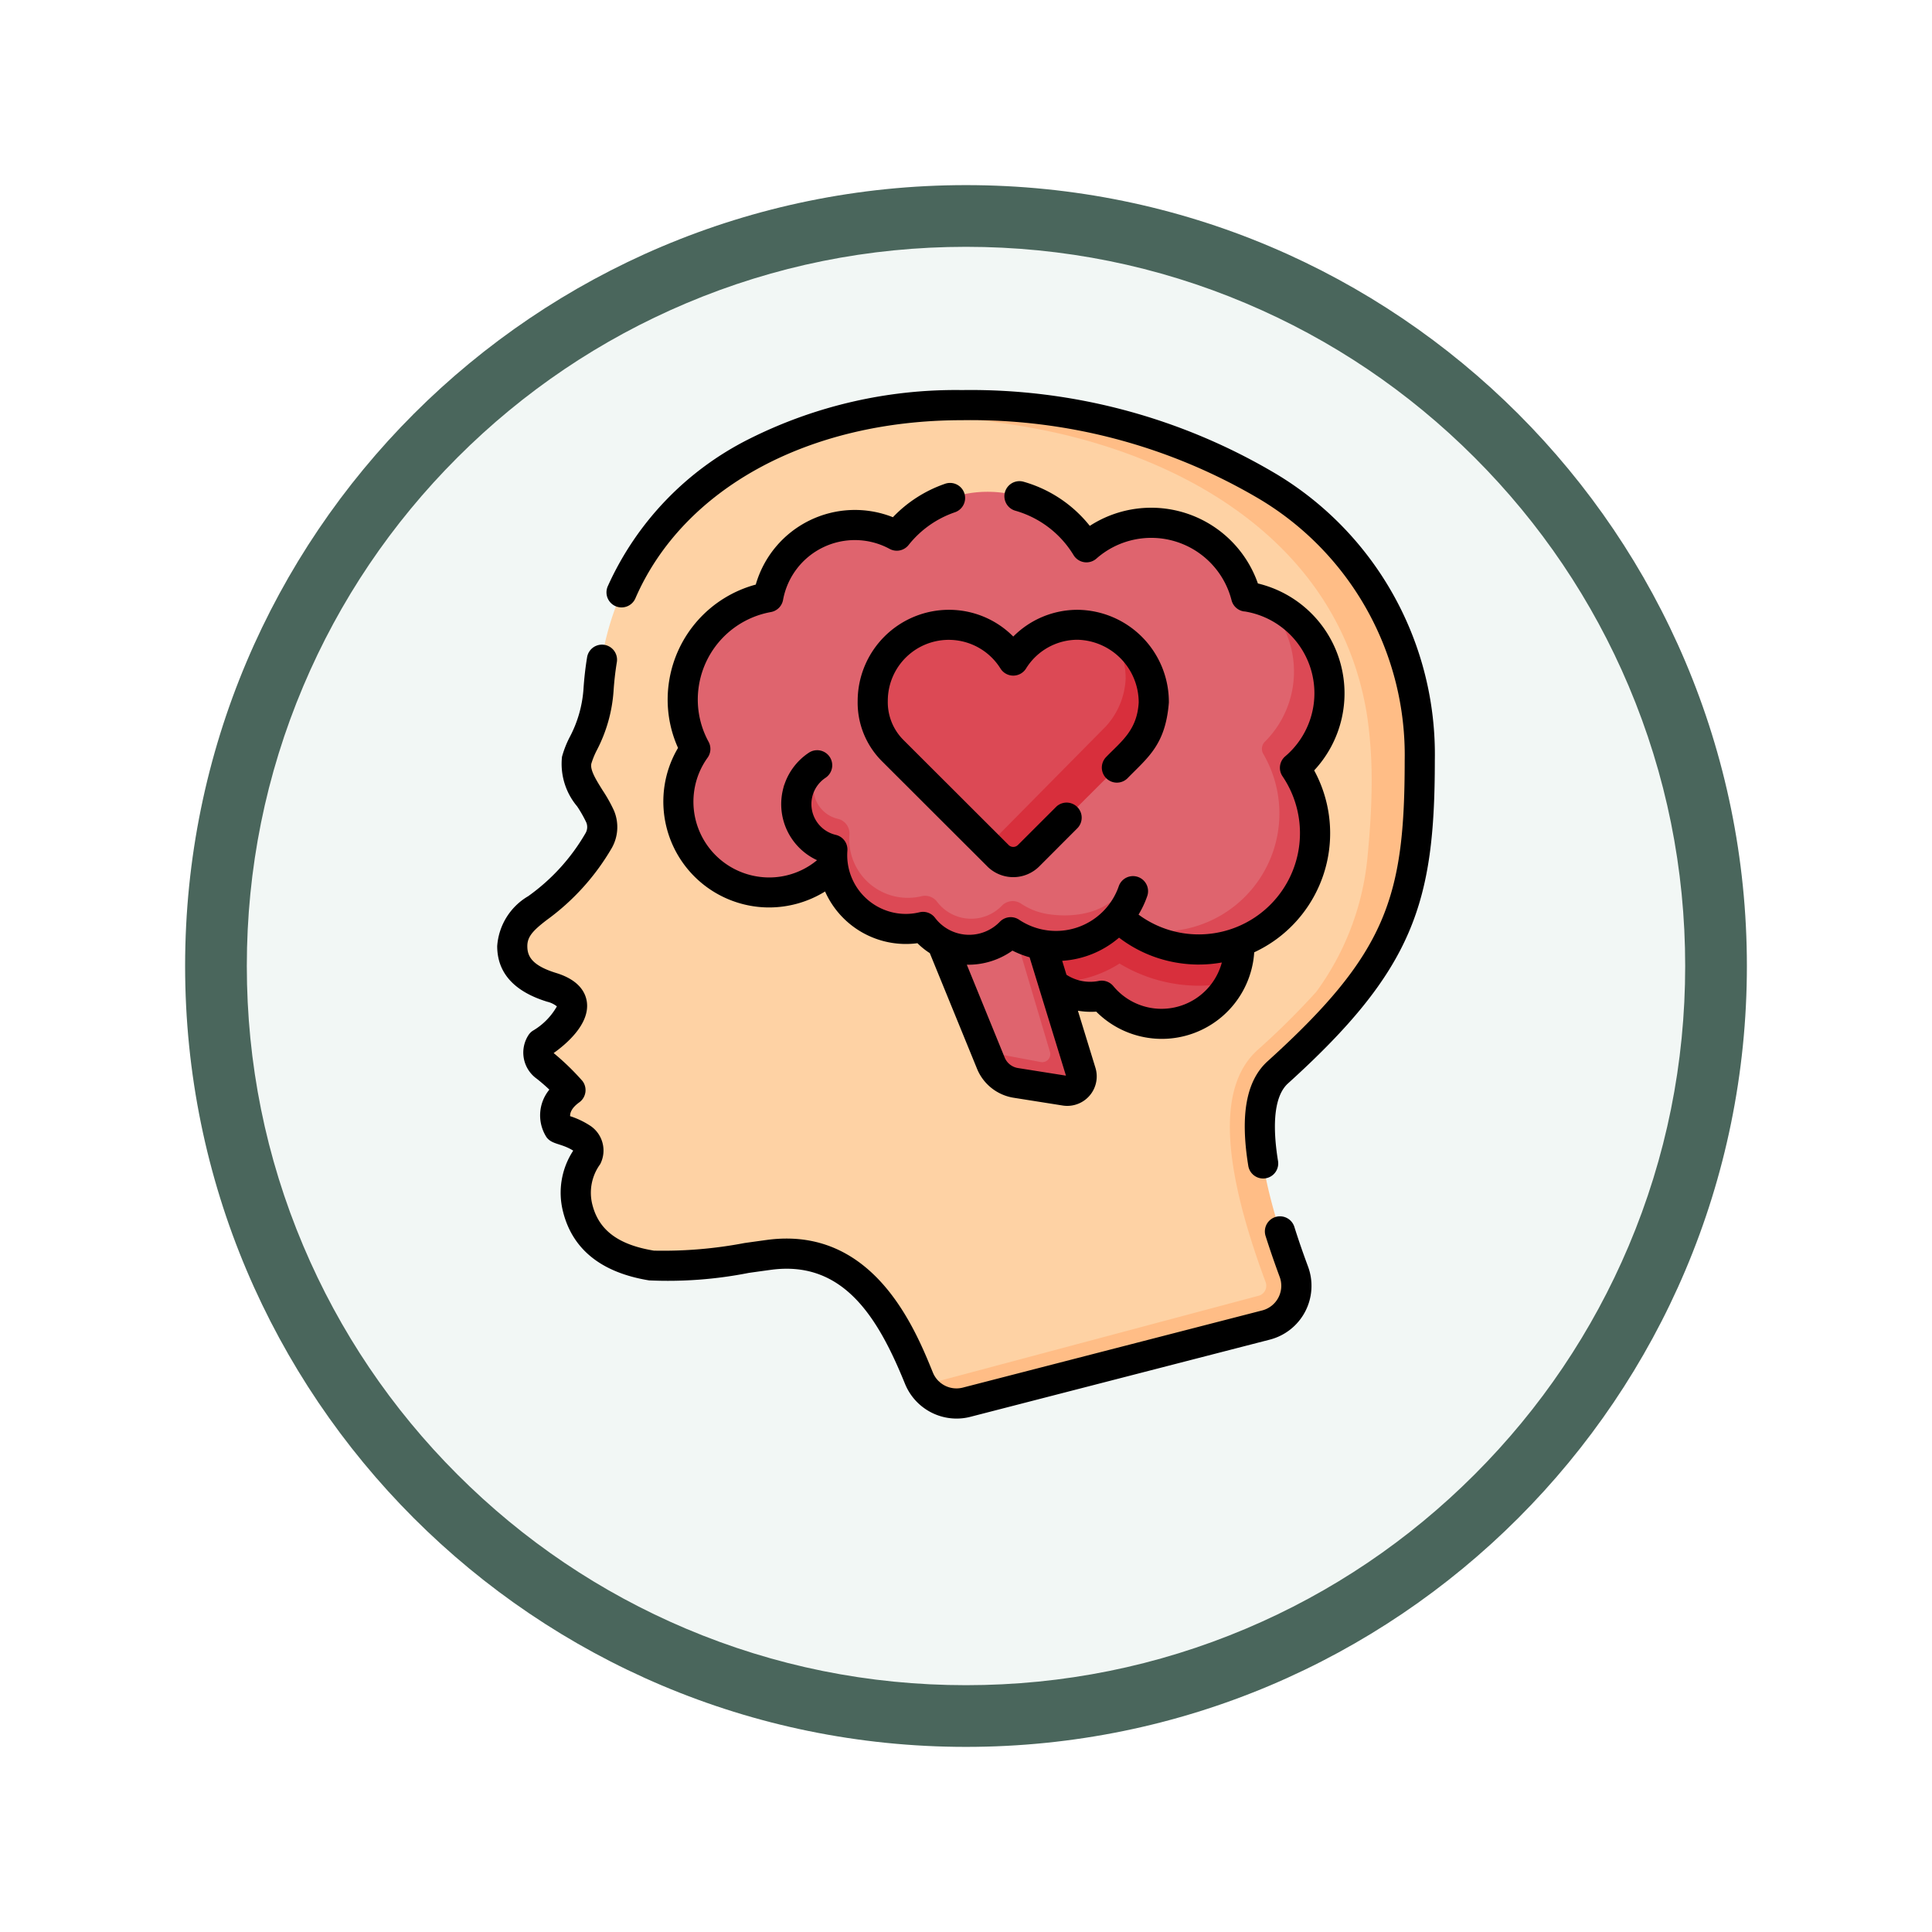 <svg xmlns="http://www.w3.org/2000/svg" xmlns:xlink="http://www.w3.org/1999/xlink" width="93.934" height="93.934" viewBox="0 0 93.934 93.934">
  <defs>
    <filter id="Trazado_982547" x="0" y="0" width="93.934" height="93.934" filterUnits="userSpaceOnUse">
      <feOffset dy="3" input="SourceAlpha"/>
      <feGaussianBlur stdDeviation="3" result="blur"/>
      <feFlood flood-opacity="0.161"/>
      <feComposite operator="in" in2="blur"/>
      <feComposite in="SourceGraphic"/>
    </filter>
  </defs>
  <g id="Grupo_1183018" data-name="Grupo 1183018" transform="translate(-189.033 -2869)">
    <g id="Grupo_1182347" data-name="Grupo 1182347" transform="translate(0 1089)">
      <g id="Grupo_1176309" data-name="Grupo 1176309" transform="translate(0 -206)">
        <g id="Grupo_1172970" data-name="Grupo 1172970" transform="translate(-1 -9042)">
          <g id="Grupo_1171971" data-name="Grupo 1171971" transform="translate(199.033 11034)">
            <g id="Grupo_1167337" data-name="Grupo 1167337" transform="translate(0)">
              <g id="Grupo_1166720" data-name="Grupo 1166720">
                <g id="Grupo_1164305" data-name="Grupo 1164305">
                  <g id="Grupo_1163948" data-name="Grupo 1163948">
                    <g id="Grupo_1158168" data-name="Grupo 1158168">
                      <g id="Grupo_1152576" data-name="Grupo 1152576">
                        <g id="Grupo_1148633" data-name="Grupo 1148633">
                          <g id="Grupo_1148525" data-name="Grupo 1148525">
                            <g transform="matrix(1, 0, 0, 1, -9, -6)" filter="url(#Trazado_982547)">
                              <g id="Trazado_982547-2" data-name="Trazado 982547" transform="translate(9 6)" fill="#f2f7f5">
                                <path d="M 37.967 74.434 C 33.043 74.434 28.268 73.47 23.773 71.568 C 19.43 69.732 15.53 67.102 12.181 63.753 C 8.831 60.403 6.202 56.503 4.365 52.161 C 2.464 47.666 1.5 42.89 1.5 37.967 C 1.5 33.043 2.464 28.268 4.365 23.773 C 6.202 19.43 8.831 15.53 12.181 12.181 C 15.53 8.831 19.43 6.202 23.773 4.365 C 28.268 2.464 33.043 1.5 37.967 1.5 C 42.89 1.5 47.666 2.464 52.161 4.365 C 56.503 6.202 60.403 8.831 63.753 12.181 C 67.102 15.53 69.732 19.43 71.568 23.773 C 73.47 28.268 74.434 33.043 74.434 37.967 C 74.434 42.89 73.47 47.666 71.568 52.161 C 69.732 56.503 67.102 60.403 63.753 63.753 C 60.403 67.102 56.503 69.732 52.161 71.568 C 47.666 73.47 42.89 74.434 37.967 74.434 Z" stroke="none"/>
                                <path d="M 37.967 3 C 33.245 3 28.666 3.924 24.357 5.747 C 20.194 7.508 16.454 10.029 13.242 13.242 C 10.029 16.454 7.508 20.194 5.747 24.357 C 3.924 28.666 3 33.245 3 37.967 C 3 42.689 3.924 47.268 5.747 51.577 C 7.508 55.74 10.029 59.48 13.242 62.692 C 16.454 65.904 20.194 68.426 24.357 70.187 C 28.666 72.009 33.245 72.934 37.967 72.934 C 42.689 72.934 47.268 72.009 51.577 70.187 C 55.74 68.426 59.48 65.904 62.692 62.692 C 65.904 59.48 68.426 55.74 70.187 51.577 C 72.009 47.268 72.934 42.689 72.934 37.967 C 72.934 33.245 72.009 28.666 70.187 24.357 C 68.426 20.194 65.904 16.454 62.692 13.242 C 59.48 10.029 55.74 7.508 51.577 5.747 C 47.268 3.924 42.689 3 37.967 3 M 37.967 0 C 58.935 0 75.934 16.998 75.934 37.967 C 75.934 58.935 58.935 75.934 37.967 75.934 C 16.998 75.934 0 58.935 0 37.967 C 0 16.998 16.998 0 37.967 0 Z" stroke="none" fill="#4a665c"/>
                              </g>
                            </g>
                          </g>
                        </g>
                      </g>
                    </g>
                  </g>
                </g>
              </g>
            </g>
          </g>
        </g>
      </g>
    </g>
    <g id="salud-mental" transform="translate(190.594 2887.965)">
      <g id="Grupo_1183016" data-name="Grupo 1183016" transform="translate(23.344 0.734)">
        <path id="Trazado_1044492" data-name="Trazado 1044492" d="M73.688,23.976c-1.251-8.04-7.7-11.941-14.985-13.466,0,0,.183.438-.013-.033-.525-.111-1.2-.3-1.9-.4-3.4-.467-7.324-.9-10.892.059q-.858.231-1.712.541H44.2a18.083,18.083,0,0,0-2.666,1.218A13.608,13.608,0,0,0,34.3,23.227a11.162,11.162,0,0,1-1.061,3.4c-.211.908.754,1.839,1.139,2.736a1.321,1.321,0,0,1-.065,1.165,10.593,10.593,0,0,1-2.983,3.293c-.695.535-1.224,1.013-1.223,1.845,0,.971.61,1.605,1.915,2.007,2.187.673.147,2.257-.4,2.642a.579.579,0,0,0-.23.337.851.851,0,0,0,.37.9,8.6,8.6,0,0,1,1.038.961.2.2,0,0,1-.022.281,1.4,1.4,0,0,0-.587,1.165.771.771,0,0,0,.529.686,3.247,3.247,0,0,1,.79.381.719.719,0,0,1,.23.89,2.975,2.975,0,0,0-.459,2.469c.459,1.866,2.025,2.557,3.6,2.814a27.87,27.87,0,0,0,5.706-.517c4.1-.556,5.985,2.829,7.194,5.743h0a1.793,1.793,0,0,0,.293.6c.461.628,1.829.71,2.636.473l13.5-3.591A1.969,1.969,0,0,0,67.56,51.3c-1.171-3.155-2.43-7.561-.887-9.342.074-.082.014-.019.172-.177,4.565-4.131,6.307-6.888,6.81-11.128,0,0-.548,0,0,0a27.2,27.2,0,0,0,.033-6.683Z" transform="translate(-30.109 -9.363)" fill="#fed2a4"/>
        <path id="Trazado_1044493" data-name="Trazado 1044493" d="M208.076,37.842a19.012,19.012,0,0,0,2.912-3.774c1.491-2.545,1.788-5.735,1.809-8.856a17.759,17.759,0,0,0-.674-5.178,15.024,15.024,0,0,0-5.461-7.683h0a24.068,24.068,0,0,0-9.6-4.167l0,0c-.524-.111-1.338-.26-2.032-.357a26.008,26.008,0,0,0-11.368.686,27.8,27.8,0,0,1,9.024-.1c.694.1,1.508.246,2.032.357l0,0C202,10.3,208.987,14.611,210.238,22.651a21.62,21.62,0,0,1,.215,3.148c0,1.281-.091,2.524-.2,3.662a13.177,13.177,0,0,1-2.487,6.566,37.055,37.055,0,0,1-2.862,2.838,4.117,4.117,0,0,0-.295.3c-1.6,1.843-1.371,5.435.688,10.983a.5.5,0,0,1-.025.413.5.5,0,0,1-.318.252l-16.321,4.349a2.147,2.147,0,0,0,1.664.889,1.641,1.641,0,0,0,.463-.065l14.559-3.753a1.969,1.969,0,0,0,1.353-2.594c-1.171-3.155-2.5-7.731-.955-9.513l.03-.034c.44-.459.394-.288,2.331-2.251Z" transform="translate(-168.668 -7.511)" fill="#ffbd86"/>
        <g id="Grupo_1183015" data-name="Grupo 1183015" transform="translate(8.082 4.21)">
          <path id="Trazado_1044494" data-name="Trazado 1044494" d="M295.321,256.391l-.368-3.944,9.609,1.52a9.831,9.831,0,0,1-.266,1.562c-.069.324.225.685.081.97a3.834,3.834,0,0,1-6.308.806.2.2,0,0,0-.185-.066,2.887,2.887,0,0,1-.91,0A3.112,3.112,0,0,1,295.321,256.391Z" transform="translate(-277.169 -232.735)" fill="#dc4955"/>
          <path id="Trazado_1044495" data-name="Trazado 1044495" d="M292.531,243.911a3.774,3.774,0,0,1-.323.915,7.336,7.336,0,0,1-1.9.252h0A7.475,7.475,0,0,1,286.444,244a5.7,5.7,0,0,1-3.082.9h-.023c-.072-.061-.5-.163-.554-.227l-1.317-5.168,11.151,2.893A8.75,8.75,0,0,1,292.531,243.911Z" transform="translate(-265 -221.062)" fill="#d82f3c"/>
          <path id="Trazado_1044496" data-name="Trazado 1044496" d="M242.856,257.292l2.387,7.926a.7.7,0,0,1-.778.9l-2-.373a1.569,1.569,0,0,1-1.208-.958l-.354-.45-2.716-6.734Z" transform="translate(-225.946 -237.107)" fill="#df646e"/>
          <path id="Trazado_1044497" data-name="Trazado 1044497" d="M269.819,266.086l-2.388-.378a1.572,1.572,0,0,1-1.208-.958l-.227-.562,2.658.5a.39.39,0,0,0,.446-.5l-2.079-6.988,1.172-.077,2.4,8.059A.7.7,0,0,1,269.819,266.086Z" transform="translate(-251.04 -236.961)" fill="#dc4955"/>
          <path id="Trazado_1044498" data-name="Trazado 1044498" d="M144.176,61.186a4.458,4.458,0,0,0-3.432-5.425.487.487,0,0,1-.365-.328,4.762,4.762,0,0,0-7.29-2.427.484.484,0,0,1-.673-.1,5.624,5.624,0,0,0-8.7-.432.483.483,0,0,1-.552.125,4.282,4.282,0,0,0-5.872,2.856.488.488,0,0,1-.358.355,5.048,5.048,0,0,0-3.373,7.074.485.485,0,0,1-.029.468,4.41,4.41,0,0,0,6.832,5.482h.006a3.361,3.361,0,0,0,2.935,2.835,3.565,3.565,0,0,0,1.4-.056,2.732,2.732,0,0,0,1.845.925,2.982,2.982,0,0,0,2.583-.671,3.536,3.536,0,0,0,1.506.561,3.747,3.747,0,0,0,3.594-1.122h0a5.655,5.655,0,0,0,.589.493,5.778,5.778,0,0,0,2.737.738,5.036,5.036,0,0,0,5.735-4.266,5.291,5.291,0,0,0-.648-3.865.485.485,0,0,1,.07-.589A4.9,4.9,0,0,0,144.176,61.186Z" transform="translate(-112.86 -50.618)" fill="#df646e"/>
          <path id="Trazado_1044499" data-name="Trazado 1044499" d="M346.118,112.875a.485.485,0,0,0-.07.589,5.655,5.655,0,0,1-8.212,7.42,5.738,5.738,0,0,0,6.466-8.422.491.491,0,0,1,.071-.6,4.817,4.817,0,0,0-.021-6.844,4.8,4.8,0,0,1,3.1,5.232,4.733,4.733,0,0,1-1.338,2.623Z" transform="translate(-315.863 -99.707)" fill="#dc4955"/>
          <g id="Grupo_1183014" data-name="Grupo 1183014" transform="translate(5.099 14.25)">
            <path id="Trazado_1044500" data-name="Trazado 1044500" d="M181.057,203.509a4.705,4.705,0,0,1-4.752.3,3.542,3.542,0,0,1-4.622-.359,4.313,4.313,0,0,1-4.867-4.04,3,3,0,0,1-1.741-2.881l1.463.076a1.533,1.533,0,0,0,1.182,1.574.733.733,0,0,1,.563.772,2.847,2.847,0,0,0,3.505,2.991.732.732,0,0,1,.757.27,2.077,2.077,0,0,0,3.151.191.733.733,0,0,1,.934-.1,3.2,3.2,0,0,0,1.291.506c1.548.246,3.33-.179,3.841-1.659Z" transform="translate(-165.07 -196.527)" fill="#dc4955"/>
          </g>
        </g>
        <path id="Trazado_1044501" data-name="Trazado 1044501" d="M217.147,127.922a1.053,1.053,0,0,1-1.487,0l-.489-.293L210.538,123a3.29,3.29,0,0,1-.967-2.409,3.7,3.7,0,0,1,3.7-3.7,3.768,3.768,0,0,1,2.972,1.507.2.2,0,0,0,.317,0,3.68,3.68,0,0,1,2.972-1.506,3.58,3.58,0,0,1,1.789.48,3.876,3.876,0,0,1,1.553,3.491c0,1.1-.658,2.142-1.11,2.219-.51.088.005-.005,0,0Z" transform="translate(-192.044 -106.208)" fill="#dc4955"/>
        <path id="Trazado_1044502" data-name="Trazado 1044502" d="M274.971,124.226a3.68,3.68,0,0,1-.959,2.322l-.016.017-5.114,5.106a1.051,1.051,0,0,1-1.487,0l-.489-.488,5.723-5.79.016-.017a3.681,3.681,0,0,0,.959-2.322,3.805,3.805,0,0,0-.723-2.224A3.827,3.827,0,0,1,274.971,124.226Z" transform="translate(-243.779 -109.763)" fill="#d82f3c"/>
      </g>
      <g id="Grupo_1183017" data-name="Grupo 1183017" transform="translate(22.612)">
        <path id="Trazado_1044503" data-name="Trazado 1044503" d="M61.371,154.872a.732.732,0,0,0-1.4.44c.2.631.43,1.3.686,1.992a1.237,1.237,0,0,1-.849,1.63l-14.559,3.753a1.238,1.238,0,0,1-1.452-.73c-.869-2.14-2.9-7.151-8.076-6.45-.363.049-.725.1-1.081.15a21.089,21.089,0,0,1-4.408.37c-1.738-.285-2.692-1-3-2.266a2.353,2.353,0,0,1,.387-1.936,1.448,1.448,0,0,0-.452-1.85,4.013,4.013,0,0,0-1.009-.486c-.007-.158.067-.4.446-.672a.733.733,0,0,0,.153-1.04,12.258,12.258,0,0,0-1.4-1.356c.607-.431,1.765-1.408,1.615-2.487-.063-.452-.373-1.063-1.494-1.407-1.227-.377-1.4-.852-1.4-1.308s.275-.754.937-1.263a11.4,11.4,0,0,0,3.174-3.514,2.063,2.063,0,0,0,.1-1.813,7.227,7.227,0,0,0-.551-.983c-.3-.483-.62-.982-.547-1.3a3.91,3.91,0,0,1,.273-.664,7.285,7.285,0,0,0,.805-2.851c.032-.486.087-.969.164-1.435a.733.733,0,0,0-1.446-.238c-.085.513-.145,1.044-.18,1.578a5.846,5.846,0,0,1-.667,2.32,4.874,4.874,0,0,0-.376.958,3.207,3.207,0,0,0,.735,2.412,6.107,6.107,0,0,1,.444.779.588.588,0,0,1-.031.517,9.748,9.748,0,0,1-2.791,3.071,3.06,3.06,0,0,0-1.508,2.427c0,1.3.821,2.21,2.432,2.705a1.2,1.2,0,0,1,.47.226,3.207,3.207,0,0,1-1.176,1.188.734.734,0,0,0-.2.2,1.562,1.562,0,0,0,.41,2.139c.244.195.444.372.6.521a1.968,1.968,0,0,0-.14,2.311c.271.368.714.289,1.3.655a3.731,3.731,0,0,0-.5,2.948c.455,1.85,1.865,2.981,4.189,3.361a20.25,20.25,0,0,0,4.849-.365c.354-.05.714-.1,1.074-.149,3.556-.481,5.236,2.382,6.522,5.549a2.71,2.71,0,0,0,2.506,1.683,2.681,2.681,0,0,0,.669-.085l14.559-3.753a2.7,2.7,0,0,0,1.857-3.558C61.785,156.127,61.562,155.48,61.371,154.872Z" transform="translate(-22.612 -114.186)"/>
        <path id="Trazado_1044504" data-name="Trazado 1044504" d="M109.665,4.074A29.051,29.051,0,0,0,94.4,0,22.369,22.369,0,0,0,84.059,2.372a14.8,14.8,0,0,0-6.876,7.149.733.733,0,1,0,1.343.586c2.327-5.331,8.408-8.642,15.87-8.642a27.556,27.556,0,0,1,14.48,3.843,14.5,14.5,0,0,1,7.045,12.708c0,6.651-.874,9.376-6.662,14.614-1.038.939-1.346,2.6-.942,5.089a.732.732,0,0,0,1.446-.235c-.309-1.9-.144-3.2.479-3.768,6.112-5.531,7.144-8.771,7.144-15.7a15.9,15.9,0,0,0-7.72-13.942Z" transform="translate(-71.798)"/>
        <path id="Trazado_1044505" data-name="Trazado 1044505" d="M109.7,66a5.084,5.084,0,0,0,.8.063,5.177,5.177,0,0,0,2.72-.776,4.3,4.3,0,0,0,4.492,2.515,3.522,3.522,0,0,0,.6.482l2.3,5.631a2.314,2.314,0,0,0,1.771,1.4l2.388.378a1.449,1.449,0,0,0,.228.018,1.433,1.433,0,0,0,1.366-1.853l-.852-2.773a3.87,3.87,0,0,0,.891.044,4.5,4.5,0,0,0,2.484,1.268,4.552,4.552,0,0,0,.714.056,4.505,4.505,0,0,0,4.438-3.8c.021-.136.036-.272.045-.409a6.454,6.454,0,0,0,1.073-.632A6.389,6.389,0,0,0,137,59.4a5.494,5.494,0,0,0-2.736-9.089,5.495,5.495,0,0,0-8.173-2.8,6.322,6.322,0,0,0-3.22-2.146.732.732,0,0,0-.4,1.409,4.874,4.874,0,0,1,2.832,2.16.733.733,0,0,0,1.11.168,4.029,4.029,0,0,1,6.57,2.025.733.733,0,0,0,.6.543l.03,0a4.027,4.027,0,0,1,1.98,7.046.733.733,0,0,0-.132.97,4.924,4.924,0,0,1-7,6.725,4.714,4.714,0,0,0,.423-.9.732.732,0,1,0-1.385-.478,3.229,3.229,0,0,1-4.847,1.626.733.733,0,0,0-.934.1,2.077,2.077,0,0,1-3.151-.191.732.732,0,0,0-.757-.27,2.828,2.828,0,0,1-1.114.044,2.857,2.857,0,0,1-2.391-3.035.732.732,0,0,0-.563-.772,1.536,1.536,0,0,1-.5-2.775.732.732,0,0,0-.812-1.219,3,3,0,0,0,.4,5.224,3.638,3.638,0,0,1-2.909.793,3.682,3.682,0,0,1-3.057-4.207,3.639,3.639,0,0,1,.643-1.567.732.732,0,0,0,.049-.777,4.275,4.275,0,0,1-.47-2.733,4.32,4.32,0,0,1,3.5-3.573.733.733,0,0,0,.591-.589,3.549,3.549,0,0,1,5.181-2.482.732.732,0,0,0,.923-.189,4.9,4.9,0,0,1,2.233-1.585.733.733,0,1,0-.481-1.384,6.366,6.366,0,0,0-2.515,1.618,5.015,5.015,0,0,0-6.668,3.276,5.787,5.787,0,0,0-4.21,4.679,5.722,5.722,0,0,0,.431,3.262,5.085,5.085,0,0,0-.653,1.815A5.149,5.149,0,0,0,109.7,66Zm21.7,2.839a6.333,6.333,0,0,0,1.111-.1,3.037,3.037,0,0,1-5.276,1.149.732.732,0,0,0-.709-.252,2.112,2.112,0,0,1-1.569-.3l-.208-.678a4.688,4.688,0,0,0,2.764-1.126,6.353,6.353,0,0,0,2.874,1.228,6.481,6.481,0,0,0,1.013.08Zm-9.073-.679a4.632,4.632,0,0,0,.837.327l1.768,5.754-2.336-.37a.842.842,0,0,1-.644-.511l-1.84-4.513A3.7,3.7,0,0,0,122.329,68.163Z" transform="translate(-97.278 -40.908)"/>
        <path id="Trazado_1044506" data-name="Trazado 1044506" d="M214.157,116.545a.732.732,0,0,0,1.035,1.037c1-1.024,1.846-1.628,2.009-3.677a4.481,4.481,0,0,0-4.434-4.512,4.4,4.4,0,0,0-3.131,1.3,4.394,4.394,0,0,0-3.13-1.3,4.44,4.44,0,0,0-4.435,4.435,4.027,4.027,0,0,0,1.182,2.928l5.122,5.114a1.788,1.788,0,0,0,2.523,0L212.765,120a.733.733,0,0,0-1.035-1.037l-1.868,1.865a.32.32,0,0,1-.452,0l-5.123-5.116a2.594,2.594,0,0,1-.751-1.889,2.964,2.964,0,0,1,5.479-1.574.732.732,0,0,0,1.241,0,2.949,2.949,0,0,1,2.51-1.4,3.051,3.051,0,0,1,2.969,3.048C215.659,115.257,214.875,115.8,214.157,116.545Z" transform="translate(-184.544 -98.709)"/>
      </g>
    </g>
  </g>
</svg>

